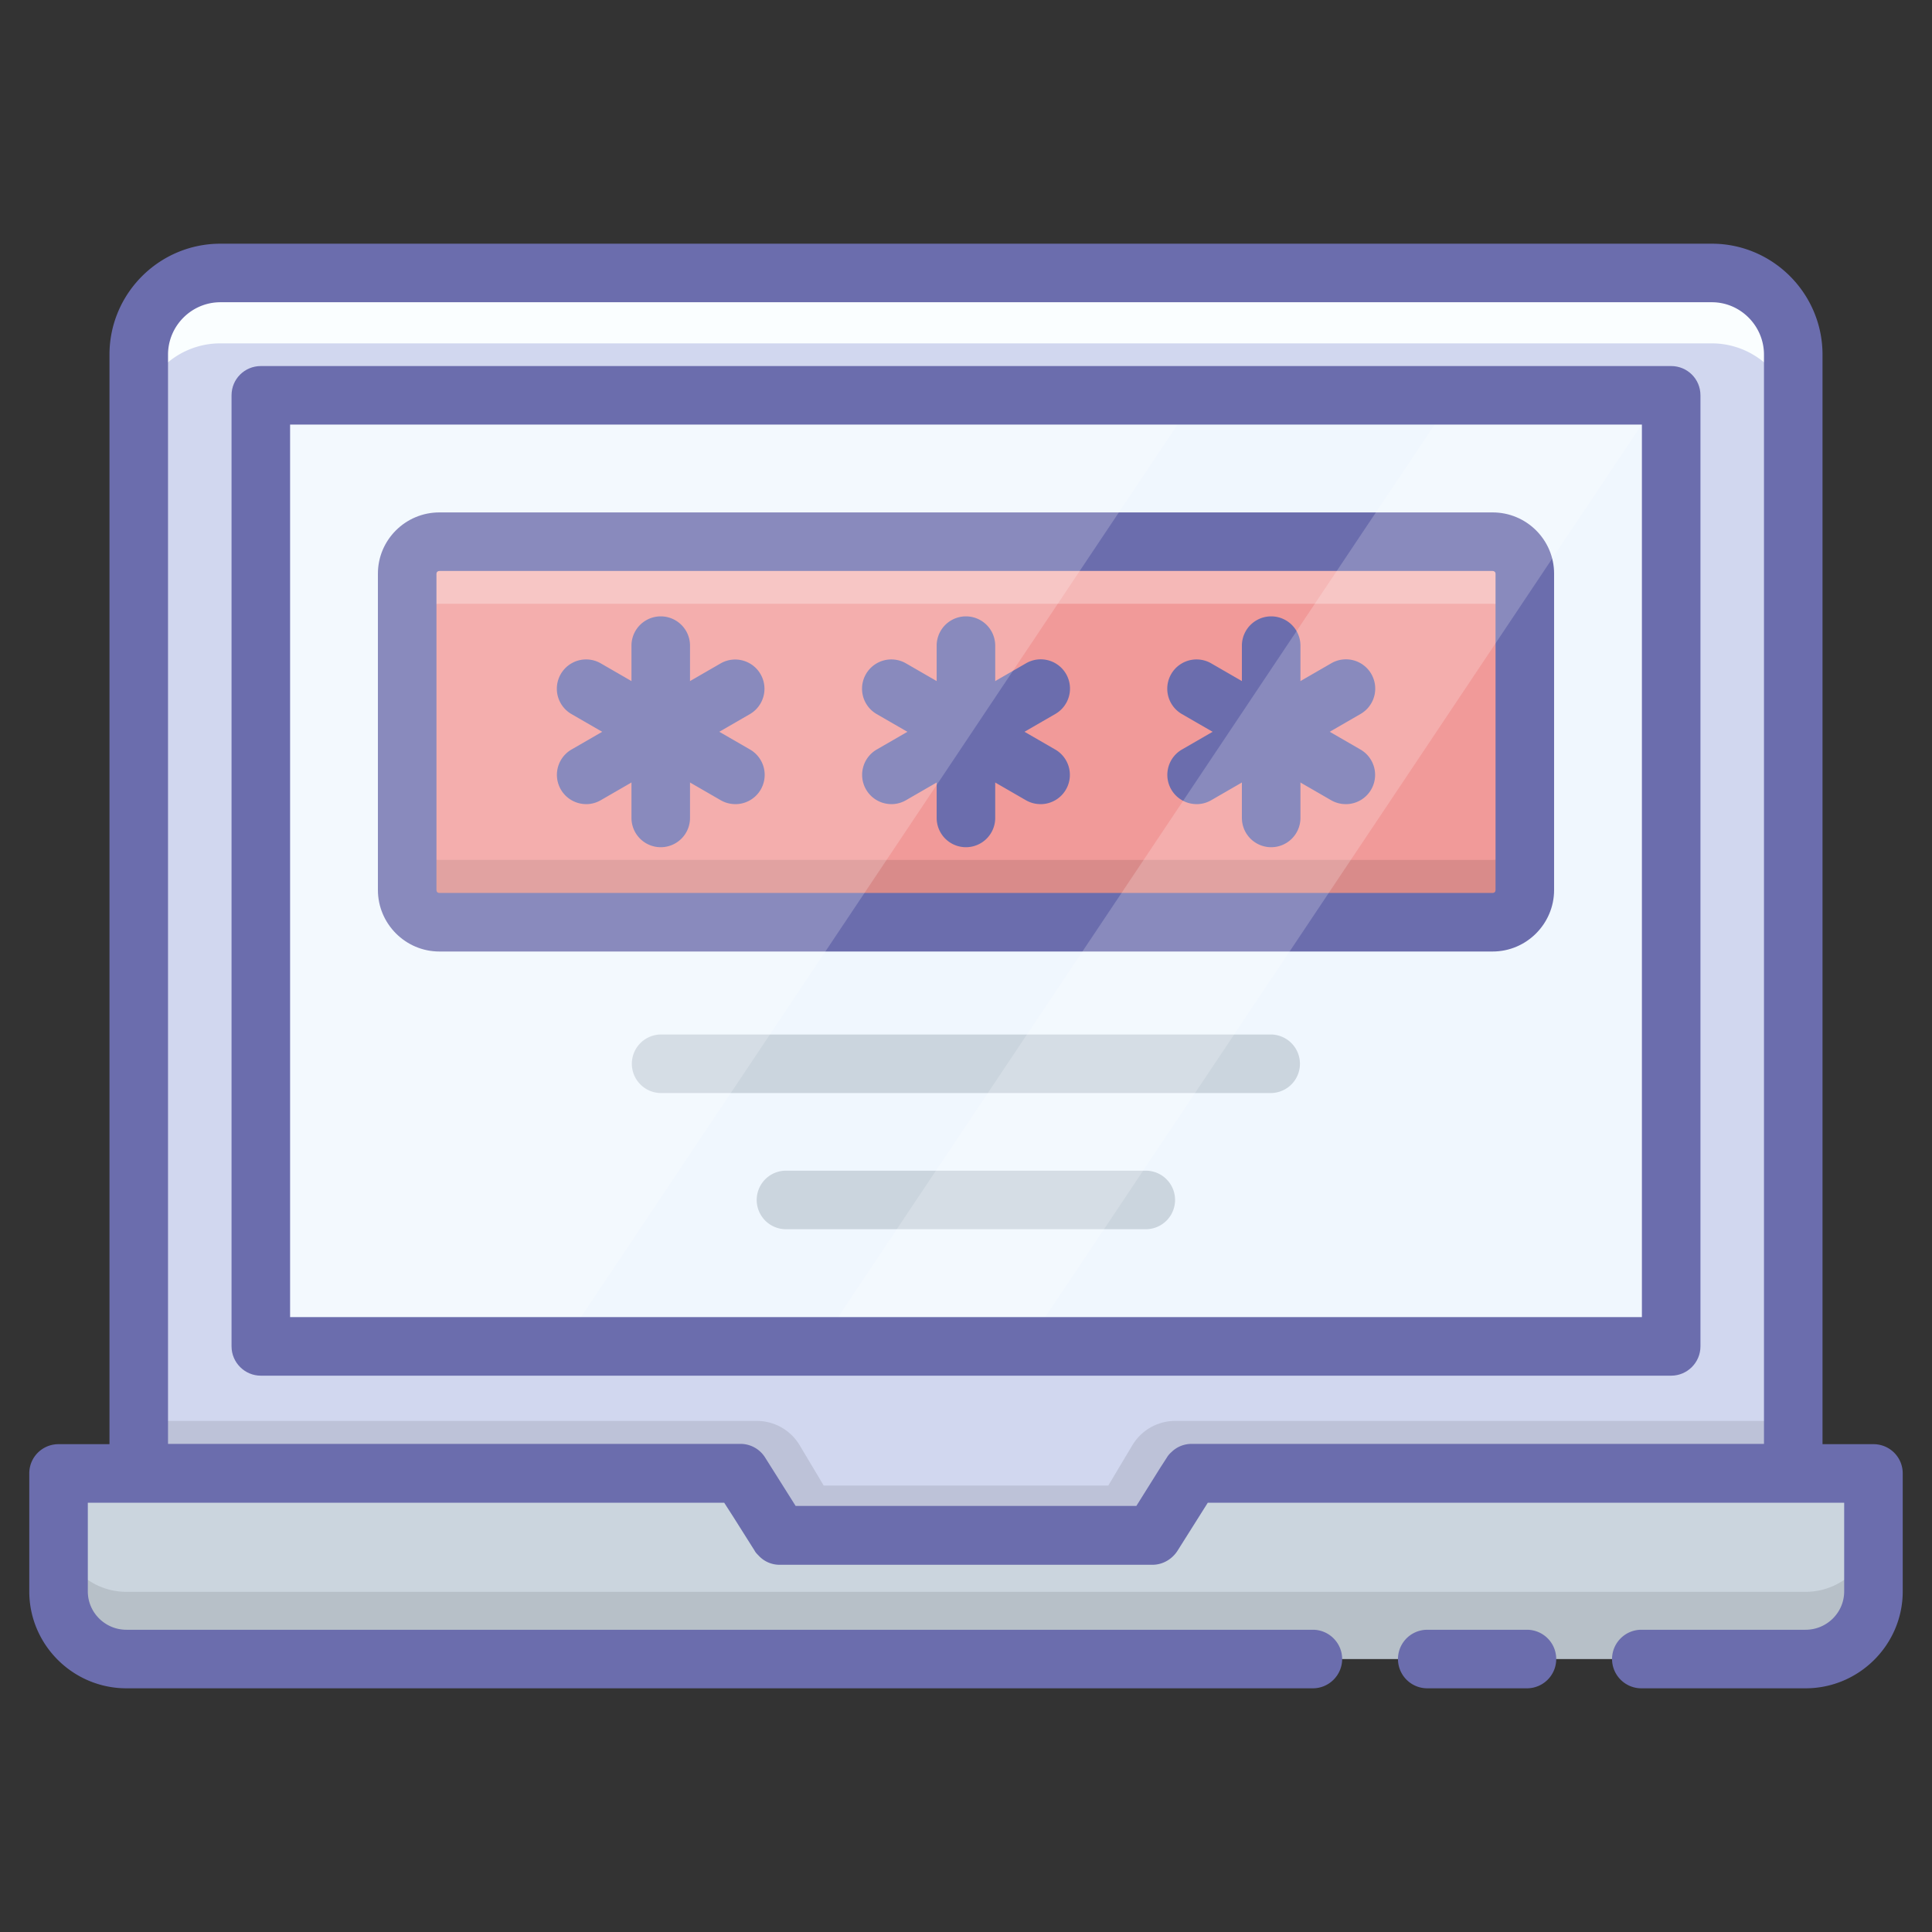 <svg xmlns="http://www.w3.org/2000/svg" viewBox="0 0 66 66" id="authentication"><rect x="0" y="0" width="66" height="66" fill="#333333" stroke="none"/><path fill="#D1D7EF" d="M61.259 12.114V50.33H40.703l-1.332 2.122H26.629l-1.332-2.122H4.74V12.114a2.792 2.792 0 0 1 2.786-2.787h50.945a2.792 2.792 0 0 1 2.787 2.787z"></path><path fill="#F0F7FE" d="M8.909 13.502h48.18v32.49H8.909z"></path><path fill="#CBD5DE" d="M43.408 37.34H22.585a1 1 0 1 1 0-2h20.823a1 1 0 1 1 0 2zm-4.265 4.652H26.85a1 1 0 1 1 0-2h12.292a1 1 0 1 1 0 2z"></path><path fill="#F19A99" d="M52.09 19.6v10.802c0 .61-.488 1.098-1.098 1.098H15.007c-.61 0-1.098-.488-1.098-1.098V19.6c0-.61.488-1.098 1.098-1.098h35.985c.61 0 1.098.488 1.098 1.098z"></path><path fill="#FFF" d="M52.09 19.6v2.124c0-.61-.488-1.098-1.098-1.098H15.007c-.61 0-1.098.488-1.098 1.098V19.6c0-.61.488-1.098 1.098-1.098h35.985c.61 0 1.098.488 1.098 1.098z" opacity=".3"></path><path d="M52.09 28.279v2.124c0 .61-.488 1.097-1.098 1.097H15.007c-.61 0-1.098-.488-1.098-1.097v-2.124c0 .61.488 1.097 1.098 1.097h35.985c.61 0 1.098-.488 1.098-1.097z" opacity=".1"></path><path fill="#6B6DAD" d="M50.99 17.505H15.01c-1.16 0-2.1.94-2.1 2.09v10.81c0 1.15.94 2.1 2.1 2.1h35.98c1.16 0 2.1-.95 2.1-2.1v-10.81c0-1.15-.94-2.09-2.1-2.09zm.1 12.9c0 .06-.04.1-.1.1H15.01c-.06 0-.1-.04-.1-.1v-10.81c0-.05.04-.09.1-.09h35.98c.06 0 .1.04.1.09v10.81z"></path><path fill="#F19A99" d="M22.572 22.056v5.886"></path><path fill="#6B6DAD" d="M22.572 28.942a1 1 0 0 1-1-1v-5.886a1 1 0 1 1 2 0v5.886a1 1 0 0 1-1 1z"></path><path fill="#F19A99" d="m20.023 23.527 5.098 2.944"></path><path fill="#6B6DAD" d="M25.12 27.47a.995.995 0 0 1-.499-.133l-5.098-2.943a1 1 0 1 1 1-1.733l5.098 2.943a1 1 0 0 1-.5 1.867z"></path><path fill="#F19A99" d="m20.023 26.471 5.098-2.944"></path><path fill="#6B6DAD" d="M20.023 27.47a1 1 0 0 1-.5-1.865l5.098-2.944a1 1 0 0 1 1 1.732l-5.099 2.944a.994.994 0 0 1-.499.134z"></path><path fill="#F19A99" d="M32.998 22.056v5.886"></path><path fill="#6B6DAD" d="M32.998 28.942a1 1 0 0 1-1-1v-5.886a1 1 0 1 1 2 0v5.886a1 1 0 0 1-1 1z"></path><path fill="#F19A99" d="m30.449 23.527 5.098 2.944"></path><path fill="#6B6DAD" d="M35.546 27.47a.995.995 0 0 1-.5-.133l-5.097-2.943a1 1 0 1 1 1-1.733l5.098 2.943a1 1 0 0 1-.501 1.867z"></path><path fill="#F19A99" d="m30.449 26.471 5.098-2.944"></path><path fill="#6B6DAD" d="M30.45 27.47a1 1 0 0 1-.5-1.865l5.097-2.944a1 1 0 1 1 1 1.732l-5.098 2.944a.995.995 0 0 1-.499.134z"></path><path fill="#F19A99" d="M43.425 22.056v5.886"></path><path fill="#6B6DAD" d="M43.425 28.942a1 1 0 0 1-1-1v-5.886a1 1 0 1 1 2 0v5.886a1 1 0 0 1-1 1z"></path><path fill="#F19A99" d="m40.876 23.527 5.098 2.944"></path><path fill="#6B6DAD" d="M45.973 27.47a.995.995 0 0 1-.5-.133l-5.097-2.943a1 1 0 1 1 1-1.733l5.098 2.943a1 1 0 0 1-.501 1.867z"></path><path fill="#F19A99" d="m40.876 26.471 5.098-2.944"></path><path fill="#6B6DAD" d="M40.877 27.47a1 1 0 0 1-.501-1.865l5.098-2.944a1 1 0 1 1 1 1.732l-5.098 2.944a.995.995 0 0 1-.499.134z"></path><path fill="#FAFEFF" d="M61.259 12.114v2.393a2.783 2.783 0 0 0-2.787-2.777H7.527a2.783 2.783 0 0 0-2.786 2.777v-2.393a2.792 2.792 0 0 1 2.786-2.787h50.945a2.792 2.792 0 0 1 2.787 2.787z"></path><path d="M61.26 48.54v2.48H40.7l-1.33 2.12H26.63l-1.33-2.12H4.74v-2.48h21.11c.6 0 1.15.31 1.46.82l.83 1.39h9.72l.83-1.39c.31-.51.86-.82 1.46-.82h21.11z" opacity=".1"></path><path fill="#FFF" d="M40.9 13.497 19.183 45.99H8.911V13.497zM56.758 13.497 35.042 45.99h-7.078l21.717-32.493z" opacity=".2"></path><path fill="#CBD5DE" d="M64 50.33v4.03a2.315 2.315 0 0 1-2.316 2.315H4.316A2.315 2.315 0 0 1 2 54.36v-4.03h23.297l1.332 2.122h12.742l1.332-2.122H64z"></path><path d="M64 52.064v2.296a2.315 2.315 0 0 1-2.316 2.315H4.316A2.315 2.315 0 0 1 2 54.36v-2.296a2.315 2.315 0 0 0 2.315 2.315h57.37A2.315 2.315 0 0 0 64 52.064z" opacity=".1"></path><g fill="#6B6DAD"><path d="M57.09 12.505H8.91c-.55 0-1 .44-1 1v32.49c0 .55.45 1 1 1h48.18c.55 0 1-.45 1-1v-32.49c0-.56-.45-1-1-1zm-1 32.49H9.91v-30.49h46.18v30.49z"></path><path d="M64 49.335h-1.74v-37.22c0-2.09-1.7-3.79-3.78-3.79H7.53c-2.09 0-3.79 1.7-3.79 3.79v37.22H2c-.55 0-1 .44-1 1v4.03c0 1.82 1.49 3.31 3.32 3.31h40.53c.55 0 1-.45 1-1s-.45-1-1-1H4.32c-.73 0-1.32-.59-1.32-1.31v-3.03h21.74l.34.53.7 1.11c.03.06.08.11.13.16.18.2.44.32.72.32h12.74c.34 0 .66-.18.85-.47l1.04-1.65H63v3.03c0 .72-.59 1.31-1.32 1.31h-5.61c-.55 0-1 .45-1 1s.45 1 1 1h5.61c1.83 0 3.32-1.49 3.32-3.31v-4.03c0-.56-.45-1-1-1zm-3.74-.01H40.71c-.26 0-.51.1-.69.28-.06.05-.12.12-.16.19l-.22.34-.82 1.31H27.18l-1.04-1.65a.994.994 0 0 0-.84-.47H5.74v-37.21c0-.98.8-1.79 1.79-1.79h50.95c.98 0 1.78.81 1.78 1.79v37.21z"></path></g><path fill="#6B6DAD" d="M52.163 57.675h-3.406a1 1 0 1 1 0-2h3.406a1 1 0 1 1 0 2z"></path></svg>